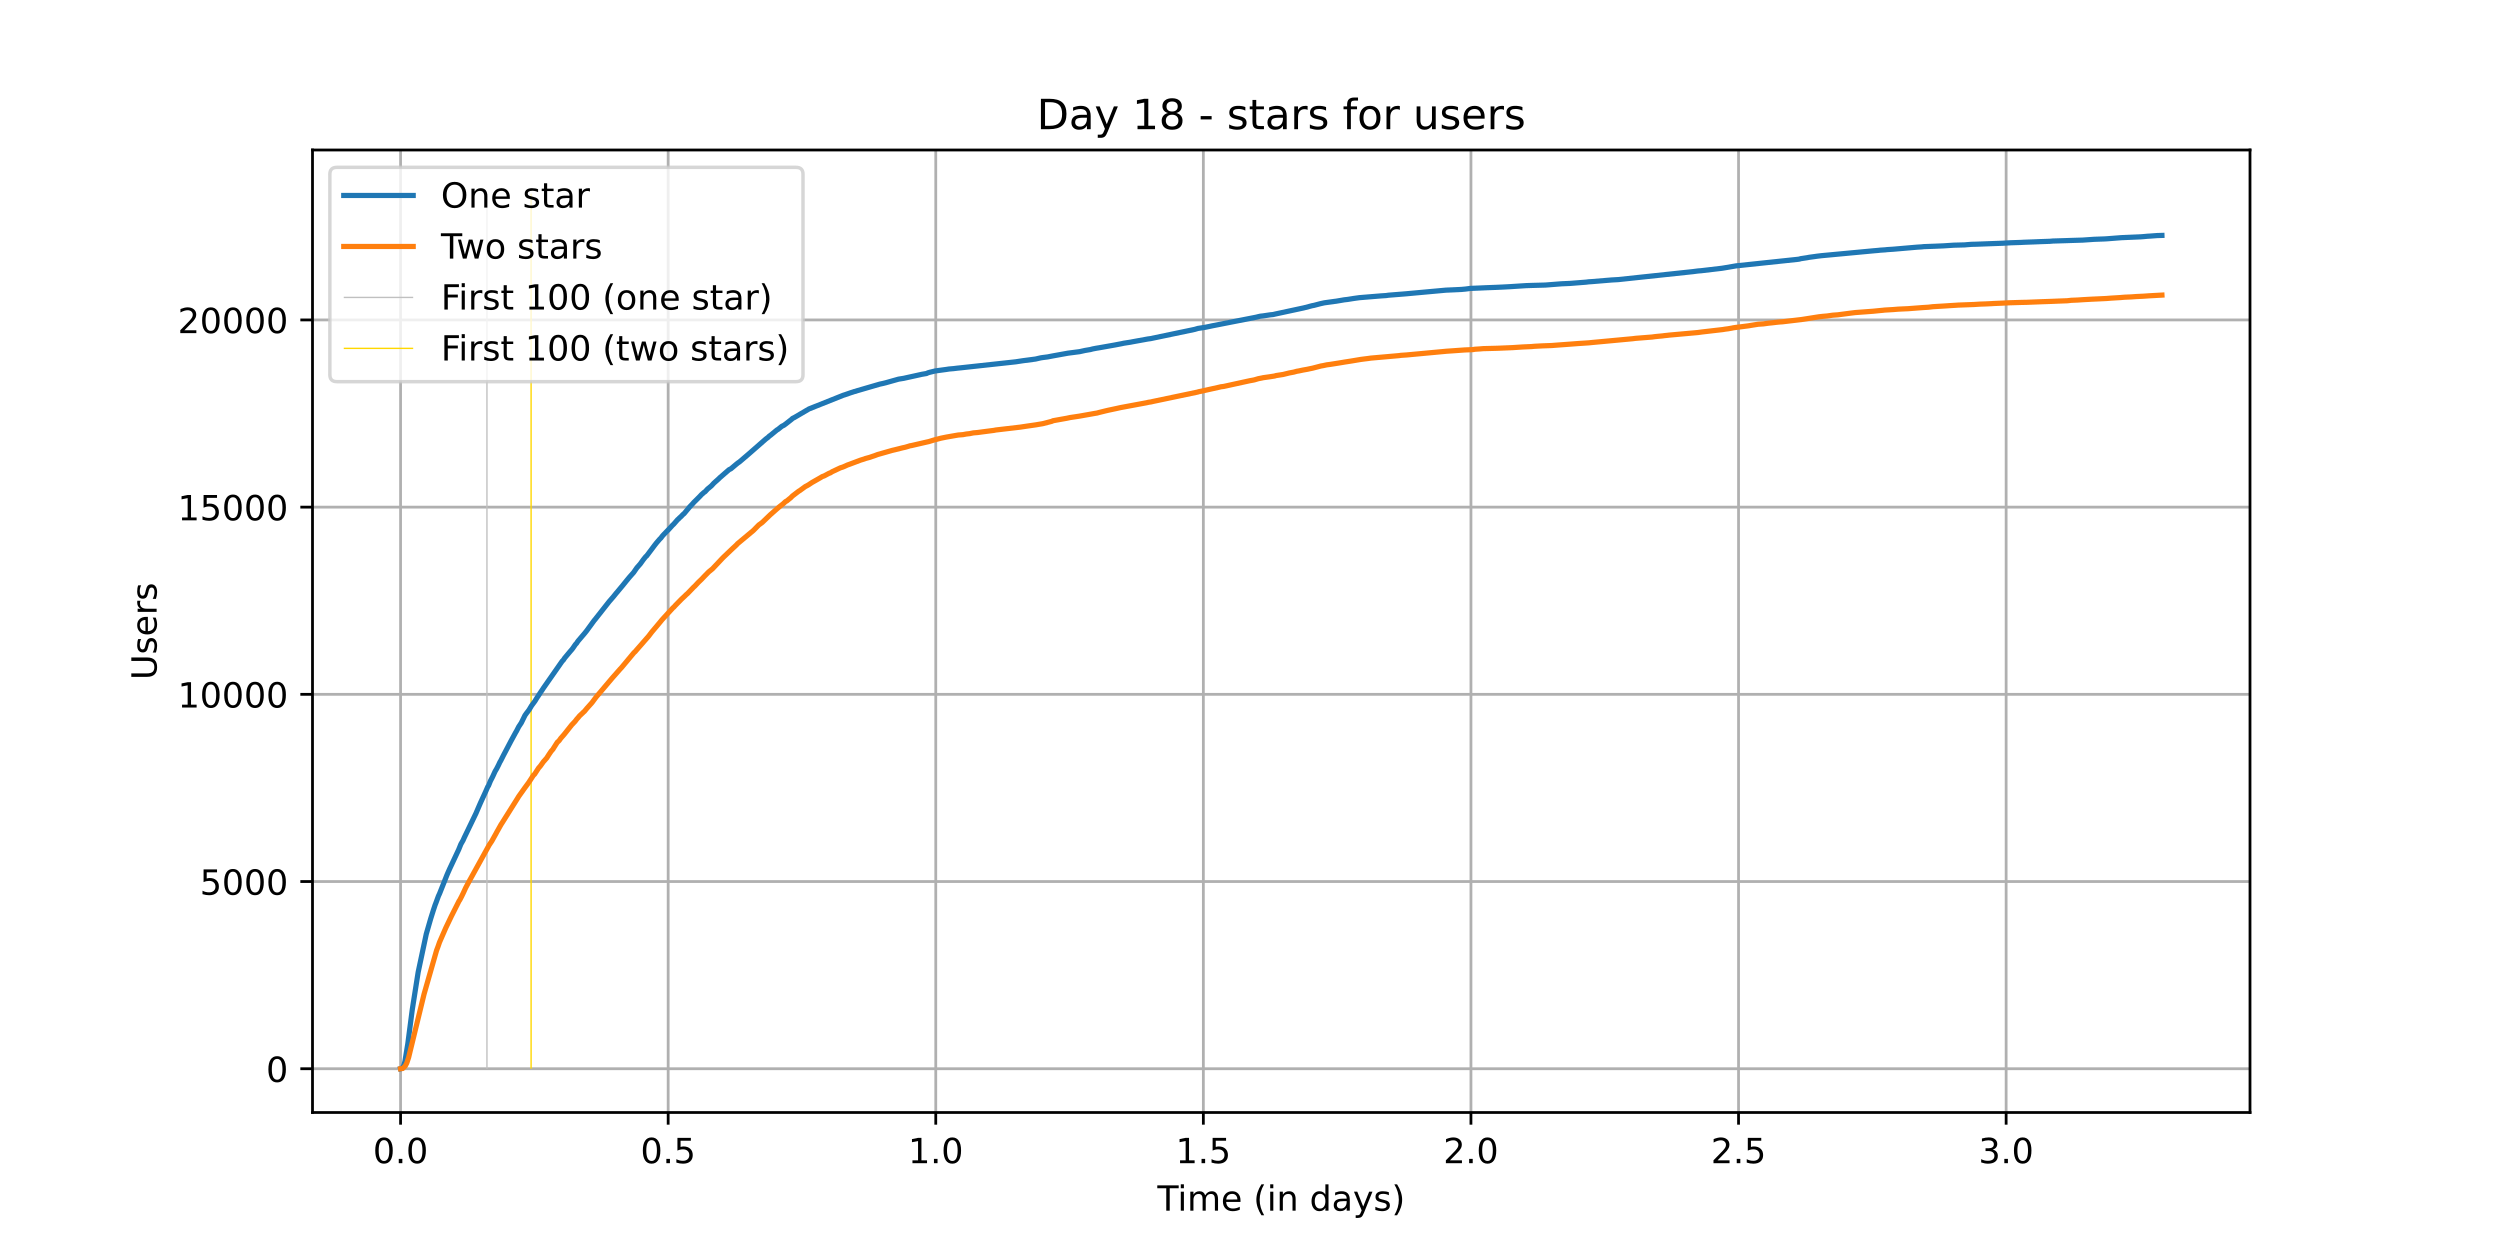 <?xml version="1.0" encoding="utf-8" standalone="no"?>
<!DOCTYPE svg PUBLIC "-//W3C//DTD SVG 1.1//EN"
  "http://www.w3.org/Graphics/SVG/1.1/DTD/svg11.dtd">
<!-- Created with matplotlib (https://matplotlib.org/) -->
<svg height="360pt" version="1.1" viewBox="0 0 720 360" width="720pt" xmlns="http://www.w3.org/2000/svg" xmlns:xlink="http://www.w3.org/1999/xlink">
 <defs>
  <style type="text/css">*{stroke-linecap:butt;stroke-linejoin:round;}</style>
 </defs>
 <g id="figure_1">
  <g id="patch_1">
   <path d="M 0 360 
L 720 360 
L 720 0 
L 0 0 
z
" style="fill:#ffffff;"/>
  </g>
  <g id="axes_1">
   <g id="patch_2">
    <path d="M 90 320.4 
L 648 320.4 
L 648 43.2 
L 90 43.2 
z
" style="fill:#ffffff;"/>
   </g>
   <g id="matplotlib.axis_1">
    <g id="xtick_1">
     <g id="line2d_1">
      <path clip-path="url(#p04d2c1535d)" d="M 115.364 320.4 
L 115.364 43.2 
" style="fill:none;stroke:#b0b0b0;stroke-linecap:square;stroke-width:0.8;"/>
     </g>
     <g id="line2d_2">
      <defs>
       <path d="M 0 0 
L 0 3.5 
" id="m1c72752b8f" style="stroke:#000000;stroke-width:0.8;"/>
      </defs>
      <g>
       <use style="stroke:#000000;stroke-width:0.8;" x="115.364" xlink:href="#m1c72752b8f" y="320.4"/>
      </g>
     </g>
     <g id="text_1">
      <!-- 0.0 -->
      <g transform="translate(107.412 334.998)scale(0.1 -0.1)">
       <defs>
        <path d="M 31.781 66.406 
Q 24.172 66.406 20.328 58.906 
Q 16.5 51.422 16.5 36.375 
Q 16.5 21.391 20.328 13.891 
Q 24.172 6.391 31.781 6.391 
Q 39.453 6.391 43.281 13.891 
Q 47.125 21.391 47.125 36.375 
Q 47.125 51.422 43.281 58.906 
Q 39.453 66.406 31.781 66.406 
z
M 31.781 74.219 
Q 44.047 74.219 50.516 64.516 
Q 56.984 54.828 56.984 36.375 
Q 56.984 17.969 50.516 8.266 
Q 44.047 -1.422 31.781 -1.422 
Q 19.531 -1.422 13.062 8.266 
Q 6.594 17.969 6.594 36.375 
Q 6.594 54.828 13.062 64.516 
Q 19.531 74.219 31.781 74.219 
z
" id="DejaVuSans-48"/>
        <path d="M 10.688 12.406 
L 21 12.406 
L 21 0 
L 10.688 0 
z
" id="DejaVuSans-46"/>
       </defs>
       <use xlink:href="#DejaVuSans-48"/>
       <use x="63.623" xlink:href="#DejaVuSans-46"/>
       <use x="95.41" xlink:href="#DejaVuSans-48"/>
      </g>
     </g>
    </g>
    <g id="xtick_2">
     <g id="line2d_3">
      <path clip-path="url(#p04d2c1535d)" d="M 192.431 320.4 
L 192.431 43.2 
" style="fill:none;stroke:#b0b0b0;stroke-linecap:square;stroke-width:0.8;"/>
     </g>
     <g id="line2d_4">
      <g>
       <use style="stroke:#000000;stroke-width:0.8;" x="192.431" xlink:href="#m1c72752b8f" y="320.4"/>
      </g>
     </g>
     <g id="text_2">
      <!-- 0.5 -->
      <g transform="translate(184.479 334.998)scale(0.1 -0.1)">
       <defs>
        <path d="M 10.797 72.906 
L 49.516 72.906 
L 49.516 64.594 
L 19.828 64.594 
L 19.828 46.734 
Q 21.969 47.469 24.109 47.828 
Q 26.266 48.188 28.422 48.188 
Q 40.625 48.188 47.75 41.5 
Q 54.891 34.812 54.891 23.391 
Q 54.891 11.625 47.562 5.094 
Q 40.234 -1.422 26.906 -1.422 
Q 22.312 -1.422 17.547 -0.641 
Q 12.797 0.141 7.719 1.703 
L 7.719 11.625 
Q 12.109 9.234 16.797 8.062 
Q 21.484 6.891 26.703 6.891 
Q 35.156 6.891 40.078 11.328 
Q 45.016 15.766 45.016 23.391 
Q 45.016 31 40.078 35.438 
Q 35.156 39.891 26.703 39.891 
Q 22.75 39.891 18.812 39.016 
Q 14.891 38.141 10.797 36.281 
z
" id="DejaVuSans-53"/>
       </defs>
       <use xlink:href="#DejaVuSans-48"/>
       <use x="63.623" xlink:href="#DejaVuSans-46"/>
       <use x="95.41" xlink:href="#DejaVuSans-53"/>
      </g>
     </g>
    </g>
    <g id="xtick_3">
     <g id="line2d_5">
      <path clip-path="url(#p04d2c1535d)" d="M 269.498 320.4 
L 269.498 43.2 
" style="fill:none;stroke:#b0b0b0;stroke-linecap:square;stroke-width:0.8;"/>
     </g>
     <g id="line2d_6">
      <g>
       <use style="stroke:#000000;stroke-width:0.8;" x="269.498" xlink:href="#m1c72752b8f" y="320.4"/>
      </g>
     </g>
     <g id="text_3">
      <!-- 1.0 -->
      <g transform="translate(261.546 334.998)scale(0.1 -0.1)">
       <defs>
        <path d="M 12.406 8.297 
L 28.516 8.297 
L 28.516 63.922 
L 10.984 60.406 
L 10.984 69.391 
L 28.422 72.906 
L 38.281 72.906 
L 38.281 8.297 
L 54.391 8.297 
L 54.391 0 
L 12.406 0 
z
" id="DejaVuSans-49"/>
       </defs>
       <use xlink:href="#DejaVuSans-49"/>
       <use x="63.623" xlink:href="#DejaVuSans-46"/>
       <use x="95.41" xlink:href="#DejaVuSans-48"/>
      </g>
     </g>
    </g>
    <g id="xtick_4">
     <g id="line2d_7">
      <path clip-path="url(#p04d2c1535d)" d="M 346.565 320.4 
L 346.565 43.2 
" style="fill:none;stroke:#b0b0b0;stroke-linecap:square;stroke-width:0.8;"/>
     </g>
     <g id="line2d_8">
      <g>
       <use style="stroke:#000000;stroke-width:0.8;" x="346.565" xlink:href="#m1c72752b8f" y="320.4"/>
      </g>
     </g>
     <g id="text_4">
      <!-- 1.5 -->
      <g transform="translate(338.613 334.998)scale(0.1 -0.1)">
       <use xlink:href="#DejaVuSans-49"/>
       <use x="63.623" xlink:href="#DejaVuSans-46"/>
       <use x="95.41" xlink:href="#DejaVuSans-53"/>
      </g>
     </g>
    </g>
    <g id="xtick_5">
     <g id="line2d_9">
      <path clip-path="url(#p04d2c1535d)" d="M 423.632 320.4 
L 423.632 43.2 
" style="fill:none;stroke:#b0b0b0;stroke-linecap:square;stroke-width:0.8;"/>
     </g>
     <g id="line2d_10">
      <g>
       <use style="stroke:#000000;stroke-width:0.8;" x="423.632" xlink:href="#m1c72752b8f" y="320.4"/>
      </g>
     </g>
     <g id="text_5">
      <!-- 2.0 -->
      <g transform="translate(415.68 334.998)scale(0.1 -0.1)">
       <defs>
        <path d="M 19.188 8.297 
L 53.609 8.297 
L 53.609 0 
L 7.328 0 
L 7.328 8.297 
Q 12.938 14.109 22.625 23.891 
Q 32.328 33.688 34.812 36.531 
Q 39.547 41.844 41.422 45.531 
Q 43.312 49.219 43.312 52.781 
Q 43.312 58.594 39.234 62.25 
Q 35.156 65.922 28.609 65.922 
Q 23.969 65.922 18.812 64.312 
Q 13.672 62.703 7.812 59.422 
L 7.812 69.391 
Q 13.766 71.781 18.938 73 
Q 24.125 74.219 28.422 74.219 
Q 39.75 74.219 46.484 68.547 
Q 53.219 62.891 53.219 53.422 
Q 53.219 48.922 51.531 44.891 
Q 49.859 40.875 45.406 35.406 
Q 44.188 33.984 37.641 27.219 
Q 31.109 20.453 19.188 8.297 
z
" id="DejaVuSans-50"/>
       </defs>
       <use xlink:href="#DejaVuSans-50"/>
       <use x="63.623" xlink:href="#DejaVuSans-46"/>
       <use x="95.41" xlink:href="#DejaVuSans-48"/>
      </g>
     </g>
    </g>
    <g id="xtick_6">
     <g id="line2d_11">
      <path clip-path="url(#p04d2c1535d)" d="M 500.699 320.4 
L 500.699 43.2 
" style="fill:none;stroke:#b0b0b0;stroke-linecap:square;stroke-width:0.8;"/>
     </g>
     <g id="line2d_12">
      <g>
       <use style="stroke:#000000;stroke-width:0.8;" x="500.699" xlink:href="#m1c72752b8f" y="320.4"/>
      </g>
     </g>
     <g id="text_6">
      <!-- 2.5 -->
      <g transform="translate(492.748 334.998)scale(0.1 -0.1)">
       <use xlink:href="#DejaVuSans-50"/>
       <use x="63.623" xlink:href="#DejaVuSans-46"/>
       <use x="95.41" xlink:href="#DejaVuSans-53"/>
      </g>
     </g>
    </g>
    <g id="xtick_7">
     <g id="line2d_13">
      <path clip-path="url(#p04d2c1535d)" d="M 577.766 320.4 
L 577.766 43.2 
" style="fill:none;stroke:#b0b0b0;stroke-linecap:square;stroke-width:0.8;"/>
     </g>
     <g id="line2d_14">
      <g>
       <use style="stroke:#000000;stroke-width:0.8;" x="577.766" xlink:href="#m1c72752b8f" y="320.4"/>
      </g>
     </g>
     <g id="text_7">
      <!-- 3.0 -->
      <g transform="translate(569.815 334.998)scale(0.1 -0.1)">
       <defs>
        <path d="M 40.578 39.312 
Q 47.656 37.797 51.625 33 
Q 55.609 28.219 55.609 21.188 
Q 55.609 10.406 48.188 4.484 
Q 40.766 -1.422 27.094 -1.422 
Q 22.516 -1.422 17.656 -0.516 
Q 12.797 0.391 7.625 2.203 
L 7.625 11.719 
Q 11.719 9.328 16.594 8.109 
Q 21.484 6.891 26.812 6.891 
Q 36.078 6.891 40.938 10.547 
Q 45.797 14.203 45.797 21.188 
Q 45.797 27.641 41.281 31.266 
Q 36.766 34.906 28.719 34.906 
L 20.219 34.906 
L 20.219 43.016 
L 29.109 43.016 
Q 36.375 43.016 40.234 45.922 
Q 44.094 48.828 44.094 54.297 
Q 44.094 59.906 40.109 62.906 
Q 36.141 65.922 28.719 65.922 
Q 24.656 65.922 20.016 65.031 
Q 15.375 64.156 9.812 62.312 
L 9.812 71.094 
Q 15.438 72.656 20.344 73.438 
Q 25.25 74.219 29.594 74.219 
Q 40.828 74.219 47.359 69.109 
Q 53.906 64.016 53.906 55.328 
Q 53.906 49.266 50.438 45.094 
Q 46.969 40.922 40.578 39.312 
z
" id="DejaVuSans-51"/>
       </defs>
       <use xlink:href="#DejaVuSans-51"/>
       <use x="63.623" xlink:href="#DejaVuSans-46"/>
       <use x="95.41" xlink:href="#DejaVuSans-48"/>
      </g>
     </g>
    </g>
    <g id="text_8">
     <!-- Time (in days) -->
     <g transform="translate(333.327 348.677)scale(0.1 -0.1)">
      <defs>
       <path d="M -0.297 72.906 
L 61.375 72.906 
L 61.375 64.594 
L 35.5 64.594 
L 35.5 0 
L 25.594 0 
L 25.594 64.594 
L -0.297 64.594 
z
" id="DejaVuSans-84"/>
       <path d="M 9.422 54.688 
L 18.406 54.688 
L 18.406 0 
L 9.422 0 
z
M 9.422 75.984 
L 18.406 75.984 
L 18.406 64.594 
L 9.422 64.594 
z
" id="DejaVuSans-105"/>
       <path d="M 52 44.188 
Q 55.375 50.25 60.062 53.125 
Q 64.75 56 71.094 56 
Q 79.641 56 84.281 50.016 
Q 88.922 44.047 88.922 33.016 
L 88.922 0 
L 79.891 0 
L 79.891 32.719 
Q 79.891 40.578 77.094 44.375 
Q 74.312 48.188 68.609 48.188 
Q 61.625 48.188 57.562 43.547 
Q 53.516 38.922 53.516 30.906 
L 53.516 0 
L 44.484 0 
L 44.484 32.719 
Q 44.484 40.625 41.703 44.406 
Q 38.922 48.188 33.109 48.188 
Q 26.219 48.188 22.156 43.531 
Q 18.109 38.875 18.109 30.906 
L 18.109 0 
L 9.078 0 
L 9.078 54.688 
L 18.109 54.688 
L 18.109 46.188 
Q 21.188 51.219 25.484 53.609 
Q 29.781 56 35.688 56 
Q 41.656 56 45.828 52.969 
Q 50 49.953 52 44.188 
z
" id="DejaVuSans-109"/>
       <path d="M 56.203 29.594 
L 56.203 25.203 
L 14.891 25.203 
Q 15.484 15.922 20.484 11.062 
Q 25.484 6.203 34.422 6.203 
Q 39.594 6.203 44.453 7.469 
Q 49.312 8.734 54.109 11.281 
L 54.109 2.781 
Q 49.266 0.734 44.188 -0.344 
Q 39.109 -1.422 33.891 -1.422 
Q 20.797 -1.422 13.156 6.188 
Q 5.516 13.812 5.516 26.812 
Q 5.516 40.234 12.766 48.109 
Q 20.016 56 32.328 56 
Q 43.359 56 49.781 48.891 
Q 56.203 41.797 56.203 29.594 
z
M 47.219 32.234 
Q 47.125 39.594 43.094 43.984 
Q 39.062 48.391 32.422 48.391 
Q 24.906 48.391 20.391 44.141 
Q 15.875 39.891 15.188 32.172 
z
" id="DejaVuSans-101"/>
       <path id="DejaVuSans-32"/>
       <path d="M 31 75.875 
Q 24.469 64.656 21.281 53.656 
Q 18.109 42.672 18.109 31.391 
Q 18.109 20.125 21.312 9.062 
Q 24.516 -2 31 -13.188 
L 23.188 -13.188 
Q 15.875 -1.703 12.234 9.375 
Q 8.594 20.453 8.594 31.391 
Q 8.594 42.281 12.203 53.312 
Q 15.828 64.359 23.188 75.875 
z
" id="DejaVuSans-40"/>
       <path d="M 54.891 33.016 
L 54.891 0 
L 45.906 0 
L 45.906 32.719 
Q 45.906 40.484 42.875 44.328 
Q 39.844 48.188 33.797 48.188 
Q 26.516 48.188 22.312 43.547 
Q 18.109 38.922 18.109 30.906 
L 18.109 0 
L 9.078 0 
L 9.078 54.688 
L 18.109 54.688 
L 18.109 46.188 
Q 21.344 51.125 25.703 53.562 
Q 30.078 56 35.797 56 
Q 45.219 56 50.047 50.172 
Q 54.891 44.344 54.891 33.016 
z
" id="DejaVuSans-110"/>
       <path d="M 45.406 46.391 
L 45.406 75.984 
L 54.391 75.984 
L 54.391 0 
L 45.406 0 
L 45.406 8.203 
Q 42.578 3.328 38.25 0.953 
Q 33.938 -1.422 27.875 -1.422 
Q 17.969 -1.422 11.734 6.484 
Q 5.516 14.406 5.516 27.297 
Q 5.516 40.188 11.734 48.094 
Q 17.969 56 27.875 56 
Q 33.938 56 38.25 53.625 
Q 42.578 51.266 45.406 46.391 
z
M 14.797 27.297 
Q 14.797 17.391 18.875 11.75 
Q 22.953 6.109 30.078 6.109 
Q 37.203 6.109 41.297 11.75 
Q 45.406 17.391 45.406 27.297 
Q 45.406 37.203 41.297 42.844 
Q 37.203 48.484 30.078 48.484 
Q 22.953 48.484 18.875 42.844 
Q 14.797 37.203 14.797 27.297 
z
" id="DejaVuSans-100"/>
       <path d="M 34.281 27.484 
Q 23.391 27.484 19.188 25 
Q 14.984 22.516 14.984 16.5 
Q 14.984 11.719 18.141 8.906 
Q 21.297 6.109 26.703 6.109 
Q 34.188 6.109 38.703 11.406 
Q 43.219 16.703 43.219 25.484 
L 43.219 27.484 
z
M 52.203 31.203 
L 52.203 0 
L 43.219 0 
L 43.219 8.297 
Q 40.141 3.328 35.547 0.953 
Q 30.953 -1.422 24.312 -1.422 
Q 15.922 -1.422 10.953 3.297 
Q 6 8.016 6 15.922 
Q 6 25.141 12.172 29.828 
Q 18.359 34.516 30.609 34.516 
L 43.219 34.516 
L 43.219 35.406 
Q 43.219 41.609 39.141 45 
Q 35.062 48.391 27.688 48.391 
Q 23 48.391 18.547 47.266 
Q 14.109 46.141 10.016 43.891 
L 10.016 52.203 
Q 14.938 54.109 19.578 55.047 
Q 24.219 56 28.609 56 
Q 40.484 56 46.344 49.844 
Q 52.203 43.703 52.203 31.203 
z
" id="DejaVuSans-97"/>
       <path d="M 32.172 -5.078 
Q 28.375 -14.844 24.75 -17.812 
Q 21.141 -20.797 15.094 -20.797 
L 7.906 -20.797 
L 7.906 -13.281 
L 13.188 -13.281 
Q 16.891 -13.281 18.938 -11.516 
Q 21 -9.766 23.484 -3.219 
L 25.094 0.875 
L 2.984 54.688 
L 12.5 54.688 
L 29.594 11.922 
L 46.688 54.688 
L 56.203 54.688 
z
" id="DejaVuSans-121"/>
       <path d="M 44.281 53.078 
L 44.281 44.578 
Q 40.484 46.531 36.375 47.5 
Q 32.281 48.484 27.875 48.484 
Q 21.188 48.484 17.844 46.438 
Q 14.5 44.391 14.5 40.281 
Q 14.5 37.156 16.891 35.375 
Q 19.281 33.594 26.516 31.984 
L 29.594 31.297 
Q 39.156 29.25 43.188 25.516 
Q 47.219 21.781 47.219 15.094 
Q 47.219 7.469 41.188 3.016 
Q 35.156 -1.422 24.609 -1.422 
Q 20.219 -1.422 15.453 -0.562 
Q 10.688 0.297 5.422 2 
L 5.422 11.281 
Q 10.406 8.688 15.234 7.391 
Q 20.062 6.109 24.812 6.109 
Q 31.156 6.109 34.562 8.281 
Q 37.984 10.453 37.984 14.406 
Q 37.984 18.062 35.516 20.016 
Q 33.062 21.969 24.703 23.781 
L 21.578 24.516 
Q 13.234 26.266 9.516 29.906 
Q 5.812 33.547 5.812 39.891 
Q 5.812 47.609 11.281 51.797 
Q 16.75 56 26.812 56 
Q 31.781 56 36.172 55.266 
Q 40.578 54.547 44.281 53.078 
z
" id="DejaVuSans-115"/>
       <path d="M 8.016 75.875 
L 15.828 75.875 
Q 23.141 64.359 26.781 53.312 
Q 30.422 42.281 30.422 31.391 
Q 30.422 20.453 26.781 9.375 
Q 23.141 -1.703 15.828 -13.188 
L 8.016 -13.188 
Q 14.5 -2 17.703 9.062 
Q 20.906 20.125 20.906 31.391 
Q 20.906 42.672 17.703 53.656 
Q 14.5 64.656 8.016 75.875 
z
" id="DejaVuSans-41"/>
      </defs>
      <use xlink:href="#DejaVuSans-84"/>
      <use x="57.959" xlink:href="#DejaVuSans-105"/>
      <use x="85.742" xlink:href="#DejaVuSans-109"/>
      <use x="183.154" xlink:href="#DejaVuSans-101"/>
      <use x="244.678" xlink:href="#DejaVuSans-32"/>
      <use x="276.465" xlink:href="#DejaVuSans-40"/>
      <use x="315.479" xlink:href="#DejaVuSans-105"/>
      <use x="343.262" xlink:href="#DejaVuSans-110"/>
      <use x="406.641" xlink:href="#DejaVuSans-32"/>
      <use x="438.428" xlink:href="#DejaVuSans-100"/>
      <use x="501.904" xlink:href="#DejaVuSans-97"/>
      <use x="563.184" xlink:href="#DejaVuSans-121"/>
      <use x="622.363" xlink:href="#DejaVuSans-115"/>
      <use x="674.463" xlink:href="#DejaVuSans-41"/>
     </g>
    </g>
   </g>
   <g id="matplotlib.axis_2">
    <g id="ytick_1">
     <g id="line2d_15">
      <path clip-path="url(#p04d2c1535d)" d="M 90 307.8 
L 648 307.8 
" style="fill:none;stroke:#b0b0b0;stroke-linecap:square;stroke-width:0.8;"/>
     </g>
     <g id="line2d_16">
      <defs>
       <path d="M 0 0 
L -3.5 0 
" id="m3b9928354a" style="stroke:#000000;stroke-width:0.8;"/>
      </defs>
      <g>
       <use style="stroke:#000000;stroke-width:0.8;" x="90" xlink:href="#m3b9928354a" y="307.8"/>
      </g>
     </g>
     <g id="text_9">
      <!-- 0 -->
      <g transform="translate(76.638 311.599)scale(0.1 -0.1)">
       <use xlink:href="#DejaVuSans-48"/>
      </g>
     </g>
    </g>
    <g id="ytick_2">
     <g id="line2d_17">
      <path clip-path="url(#p04d2c1535d)" d="M 90 253.884 
L 648 253.884 
" style="fill:none;stroke:#b0b0b0;stroke-linecap:square;stroke-width:0.8;"/>
     </g>
     <g id="line2d_18">
      <g>
       <use style="stroke:#000000;stroke-width:0.8;" x="90" xlink:href="#m3b9928354a" y="253.884"/>
      </g>
     </g>
     <g id="text_10">
      <!-- 5000 -->
      <g transform="translate(57.55 257.684)scale(0.1 -0.1)">
       <use xlink:href="#DejaVuSans-53"/>
       <use x="63.623" xlink:href="#DejaVuSans-48"/>
       <use x="127.246" xlink:href="#DejaVuSans-48"/>
       <use x="190.869" xlink:href="#DejaVuSans-48"/>
      </g>
     </g>
    </g>
    <g id="ytick_3">
     <g id="line2d_19">
      <path clip-path="url(#p04d2c1535d)" d="M 90 199.969 
L 648 199.969 
" style="fill:none;stroke:#b0b0b0;stroke-linecap:square;stroke-width:0.8;"/>
     </g>
     <g id="line2d_20">
      <g>
       <use style="stroke:#000000;stroke-width:0.8;" x="90" xlink:href="#m3b9928354a" y="199.969"/>
      </g>
     </g>
     <g id="text_11">
      <!-- 10000 -->
      <g transform="translate(51.188 203.768)scale(0.1 -0.1)">
       <use xlink:href="#DejaVuSans-49"/>
       <use x="63.623" xlink:href="#DejaVuSans-48"/>
       <use x="127.246" xlink:href="#DejaVuSans-48"/>
       <use x="190.869" xlink:href="#DejaVuSans-48"/>
       <use x="254.492" xlink:href="#DejaVuSans-48"/>
      </g>
     </g>
    </g>
    <g id="ytick_4">
     <g id="line2d_21">
      <path clip-path="url(#p04d2c1535d)" d="M 90 146.053 
L 648 146.053 
" style="fill:none;stroke:#b0b0b0;stroke-linecap:square;stroke-width:0.8;"/>
     </g>
     <g id="line2d_22">
      <g>
       <use style="stroke:#000000;stroke-width:0.8;" x="90" xlink:href="#m3b9928354a" y="146.053"/>
      </g>
     </g>
     <g id="text_12">
      <!-- 15000 -->
      <g transform="translate(51.188 149.852)scale(0.1 -0.1)">
       <use xlink:href="#DejaVuSans-49"/>
       <use x="63.623" xlink:href="#DejaVuSans-53"/>
       <use x="127.246" xlink:href="#DejaVuSans-48"/>
       <use x="190.869" xlink:href="#DejaVuSans-48"/>
       <use x="254.492" xlink:href="#DejaVuSans-48"/>
      </g>
     </g>
    </g>
    <g id="ytick_5">
     <g id="line2d_23">
      <path clip-path="url(#p04d2c1535d)" d="M 90 92.138 
L 648 92.138 
" style="fill:none;stroke:#b0b0b0;stroke-linecap:square;stroke-width:0.8;"/>
     </g>
     <g id="line2d_24">
      <g>
       <use style="stroke:#000000;stroke-width:0.8;" x="90" xlink:href="#m3b9928354a" y="92.138"/>
      </g>
     </g>
     <g id="text_13">
      <!-- 20000 -->
      <g transform="translate(51.188 95.937)scale(0.1 -0.1)">
       <use xlink:href="#DejaVuSans-50"/>
       <use x="63.623" xlink:href="#DejaVuSans-48"/>
       <use x="127.246" xlink:href="#DejaVuSans-48"/>
       <use x="190.869" xlink:href="#DejaVuSans-48"/>
       <use x="254.492" xlink:href="#DejaVuSans-48"/>
      </g>
     </g>
    </g>
    <g id="text_14">
     <!-- Users -->
     <g transform="translate(45.108 195.801)rotate(-90)scale(0.1 -0.1)">
      <defs>
       <path d="M 8.688 72.906 
L 18.609 72.906 
L 18.609 28.609 
Q 18.609 16.891 22.844 11.734 
Q 27.094 6.594 36.625 6.594 
Q 46.094 6.594 50.344 11.734 
Q 54.594 16.891 54.594 28.609 
L 54.594 72.906 
L 64.5 72.906 
L 64.5 27.391 
Q 64.5 13.141 57.438 5.859 
Q 50.391 -1.422 36.625 -1.422 
Q 22.797 -1.422 15.734 5.859 
Q 8.688 13.141 8.688 27.391 
z
" id="DejaVuSans-85"/>
       <path d="M 41.109 46.297 
Q 39.594 47.172 37.812 47.578 
Q 36.031 48 33.891 48 
Q 26.266 48 22.188 43.047 
Q 18.109 38.094 18.109 28.812 
L 18.109 0 
L 9.078 0 
L 9.078 54.688 
L 18.109 54.688 
L 18.109 46.188 
Q 20.953 51.172 25.484 53.578 
Q 30.031 56 36.531 56 
Q 37.453 56 38.578 55.875 
Q 39.703 55.766 41.062 55.516 
z
" id="DejaVuSans-114"/>
      </defs>
      <use xlink:href="#DejaVuSans-85"/>
      <use x="73.193" xlink:href="#DejaVuSans-115"/>
      <use x="125.293" xlink:href="#DejaVuSans-101"/>
      <use x="186.816" xlink:href="#DejaVuSans-114"/>
      <use x="227.93" xlink:href="#DejaVuSans-115"/>
     </g>
    </g>
   </g>
   <g id="LineCollection_1">
    <path clip-path="url(#p04d2c1535d)" d="M 140.239 307.8 
L 140.239 55.8 
" style="fill:none;stroke:#c0c0c0;stroke-width:0.4;"/>
   </g>
   <g id="LineCollection_2">
    <path clip-path="url(#p04d2c1535d)" d="M 152.955 307.8 
L 152.955 55.8 
" style="fill:none;stroke:#ffd700;stroke-width:0.4;"/>
   </g>
   <g id="line2d_25">
    <path clip-path="url(#p04d2c1535d)" d="M 115.364 307.8 
L 115.763 307.703 
L 116.295 306.862 
L 116.612 305.719 
L 117.462 300.511 
L 118.734 290.752 
L 120.43 279.99 
L 122.765 269.002 
L 124.037 264.592 
L 124.779 262.231 
L 125.311 260.624 
L 125.522 260.095 
L 126.265 258.068 
L 126.583 257.389 
L 128.704 252.04 
L 129.023 251.296 
L 129.553 250.11 
L 132.099 244.686 
L 132.736 243.112 
L 133.371 242.001 
L 133.69 241.268 
L 137.085 234.227 
L 137.72 232.739 
L 138.357 231.272 
L 139.843 228.037 
L 140.478 226.582 
L 140.691 226.29 
L 141.22 224.975 
L 141.857 223.735 
L 142.599 222.128 
L 143.024 221.416 
L 143.554 220.381 
L 143.978 219.475 
L 144.191 219.13 
L 145.04 217.448 
L 145.57 216.445 
L 147.161 213.415 
L 147.586 212.639 
L 148.54 210.892 
L 148.752 210.547 
L 149.387 209.307 
L 150.131 208.185 
L 151.191 206.029 
L 151.723 205.285 
L 151.933 205.026 
L 152.358 204.455 
L 153.1 203.225 
L 154.056 201.931 
L 154.586 201.058 
L 155.965 198.977 
L 156.177 198.675 
L 156.495 198.179 
L 161.907 190.426 
L 162.226 190.113 
L 162.649 189.477 
L 164.241 187.579 
L 164.665 187.094 
L 164.984 186.684 
L 165.727 185.595 
L 166.044 185.271 
L 166.363 184.775 
L 166.574 184.506 
L 168.378 182.392 
L 168.907 181.734 
L 171.136 178.683 
L 171.348 178.446 
L 171.985 177.637 
L 175.485 173.194 
L 175.802 172.838 
L 176.757 171.728 
L 177.499 170.8 
L 177.711 170.574 
L 178.031 170.175 
L 179.303 168.655 
L 180.469 167.21 
L 181.318 166.185 
L 182.485 164.87 
L 183.44 163.489 
L 184.394 162.411 
L 185.243 161.225 
L 185.455 160.955 
L 185.985 160.287 
L 186.198 160.147 
L 188.531 157.041 
L 189.063 156.362 
L 190.017 155.251 
L 190.335 154.949 
L 190.759 154.378 
L 191.184 153.914 
L 192.668 152.383 
L 192.987 152.038 
L 193.624 151.326 
L 194.049 150.927 
L 195.215 149.59 
L 195.321 149.558 
L 195.638 149.202 
L 196.17 148.727 
L 196.7 148.167 
L 197.017 147.919 
L 198.609 145.999 
L 199.458 145.104 
L 199.882 144.619 
L 200.2 144.317 
L 201.579 142.937 
L 202.003 142.473 
L 202.747 141.815 
L 203.065 141.61 
L 203.807 140.802 
L 204.126 140.554 
L 204.872 139.928 
L 205.614 139.12 
L 206.888 137.987 
L 207.313 137.567 
L 209.965 135.27 
L 210.497 135.011 
L 211.981 133.76 
L 212.513 133.329 
L 212.937 133.049 
L 215.59 130.784 
L 215.908 130.504 
L 220.58 126.417 
L 221.217 125.943 
L 221.534 125.619 
L 221.959 125.317 
L 223.762 123.829 
L 224.082 123.646 
L 225.143 122.794 
L 225.778 122.47 
L 226.31 122.082 
L 228.008 120.745 
L 228.221 120.519 
L 228.75 120.26 
L 232.998 117.769 
L 242.865 113.833 
L 243.29 113.704 
L 245.093 113.078 
L 245.518 112.949 
L 246.048 112.766 
L 246.367 112.701 
L 246.792 112.55 
L 253.369 110.631 
L 254.323 110.426 
L 255.067 110.242 
L 258.78 109.196 
L 260.264 108.959 
L 260.689 108.862 
L 265.038 107.902 
L 265.463 107.805 
L 266.842 107.568 
L 267.266 107.363 
L 267.796 107.212 
L 269.387 106.824 
L 272.57 106.393 
L 273.312 106.274 
L 274.586 106.166 
L 275.752 106.026 
L 276.814 105.918 
L 292.513 104.204 
L 294.636 103.88 
L 298.241 103.406 
L 299.727 103.061 
L 300.364 102.964 
L 301.743 102.791 
L 302.273 102.683 
L 303.227 102.5 
L 307.576 101.713 
L 310.971 101.271 
L 312.457 100.937 
L 314.049 100.667 
L 314.684 100.494 
L 315.745 100.29 
L 316.487 100.171 
L 321.049 99.362 
L 322.109 99.157 
L 322.853 99.017 
L 323.275 98.931 
L 323.595 98.855 
L 325.609 98.543 
L 326.14 98.435 
L 330.595 97.626 
L 331.337 97.529 
L 344.067 94.866 
L 345.025 94.585 
L 347.039 94.273 
L 348.206 94.035 
L 349.162 93.83 
L 361.786 91.35 
L 362.421 91.189 
L 362.952 91.07 
L 363.8 90.973 
L 365.816 90.671 
L 366.665 90.585 
L 367.3 90.434 
L 375.469 88.676 
L 377.909 88.04 
L 378.439 87.943 
L 380.243 87.468 
L 381.409 87.21 
L 384.272 86.811 
L 384.804 86.746 
L 386.395 86.476 
L 387.138 86.347 
L 388.092 86.239 
L 390.001 85.937 
L 391.485 85.732 
L 392.759 85.625 
L 397.745 85.215 
L 399.229 85.118 
L 399.866 85.021 
L 404.745 84.632 
L 416.414 83.565 
L 418.853 83.457 
L 420.869 83.36 
L 422.035 83.252 
L 423.521 83.058 
L 426.172 82.95 
L 428.081 82.864 
L 430.946 82.756 
L 432.855 82.67 
L 434.871 82.562 
L 437.841 82.368 
L 439.538 82.26 
L 441.129 82.206 
L 445.054 82.098 
L 449.721 81.732 
L 452.161 81.624 
L 456.828 81.257 
L 457.57 81.16 
L 458.312 81.117 
L 464.148 80.632 
L 466.058 80.524 
L 487.591 78.227 
L 488.227 78.141 
L 489.075 78.033 
L 489.924 77.968 
L 495.863 77.268 
L 496.607 77.149 
L 500 76.567 
L 517.718 74.69 
L 518.248 74.615 
L 518.567 74.507 
L 520.476 74.216 
L 521.008 74.108 
L 522.599 73.892 
L 523.341 73.785 
L 524.615 73.634 
L 539.677 72.221 
L 540.951 72.113 
L 541.48 72.049 
L 542.965 71.952 
L 543.496 71.887 
L 545.193 71.779 
L 552.088 71.186 
L 553.467 71.1 
L 553.997 71.035 
L 556.542 70.938 
L 557.179 70.916 
L 559.725 70.808 
L 562.695 70.614 
L 565.878 70.528 
L 566.408 70.474 
L 567.787 70.366 
L 569.166 70.334 
L 572.029 70.226 
L 573.727 70.162 
L 576.698 70.054 
L 579.136 69.913 
L 582.108 69.816 
L 582.85 69.773 
L 585.821 69.665 
L 587.624 69.59 
L 590.382 69.493 
L 591.23 69.417 
L 594.73 69.31 
L 596.321 69.256 
L 599.821 69.148 
L 603.109 68.921 
L 606.079 68.814 
L 606.822 68.77 
L 610.959 68.447 
L 616.483 68.21 
L 617.333 68.145 
L 618.499 68.037 
L 619.243 67.994 
L 620.515 67.897 
L 621.257 67.843 
L 622.636 67.8 
L 622.636 67.8 
" style="fill:none;stroke:#1f77b4;stroke-linecap:square;stroke-width:1.5;"/>
   </g>
   <g id="line2d_26">
    <path clip-path="url(#p04d2c1535d)" d="M 115.364 307.8 
L 115.976 307.714 
L 116.719 306.991 
L 117.142 306.172 
L 117.674 304.587 
L 122.128 286.309 
L 125.734 273.715 
L 126.158 272.593 
L 126.583 271.364 
L 128.387 267.223 
L 129.978 263.902 
L 132.204 259.492 
L 132.417 259.19 
L 132.946 258.176 
L 133.478 257.076 
L 134.115 255.685 
L 135.069 253.895 
L 140.903 243.338 
L 141.645 242.228 
L 142.387 240.891 
L 142.812 240.136 
L 143.131 239.532 
L 143.449 238.982 
L 144.298 237.462 
L 144.51 237.149 
L 148.433 230.906 
L 148.965 230.064 
L 149.387 229.374 
L 151.086 226.98 
L 152.252 225.395 
L 153.631 223.271 
L 153.949 222.991 
L 155.116 221.19 
L 155.645 220.586 
L 156.495 219.389 
L 157.453 218.311 
L 158.089 217.308 
L 158.725 216.37 
L 159.256 215.766 
L 159.468 215.399 
L 160.528 213.739 
L 160.74 213.577 
L 161.06 213.254 
L 161.483 212.65 
L 162.439 211.561 
L 164.665 208.757 
L 165.62 207.754 
L 166.151 207.053 
L 166.469 206.719 
L 166.893 206.191 
L 167.848 205.296 
L 168.06 205.069 
L 168.272 204.918 
L 169.014 204.012 
L 170.499 202.352 
L 171.665 200.777 
L 176.439 195.138 
L 176.757 194.782 
L 177.076 194.426 
L 178.56 192.733 
L 178.985 192.28 
L 182.592 187.956 
L 182.91 187.687 
L 183.227 187.309 
L 186.834 183.179 
L 187.684 182.058 
L 190.122 179.157 
L 190.654 178.5 
L 193.836 175.027 
L 194.049 174.876 
L 194.472 174.391 
L 196.275 172.547 
L 197.124 171.76 
L 197.654 171.232 
L 197.973 170.973 
L 199.775 169.097 
L 200.095 168.816 
L 201.156 167.684 
L 202.003 166.875 
L 202.958 165.873 
L 204.126 164.686 
L 205.19 163.824 
L 207.949 160.891 
L 208.267 160.567 
L 208.692 160.157 
L 211.132 157.828 
L 211.344 157.645 
L 212.088 156.944 
L 212.406 156.588 
L 216.969 152.782 
L 218.562 151.164 
L 218.987 150.873 
L 219.306 150.625 
L 219.518 150.474 
L 221.854 148.231 
L 223.762 146.549 
L 224.082 146.28 
L 224.399 145.999 
L 225.566 145.083 
L 226.203 144.479 
L 226.627 144.252 
L 227.264 143.724 
L 227.689 143.39 
L 228.221 142.851 
L 230.024 141.47 
L 230.342 141.287 
L 231.937 140.122 
L 232.466 139.853 
L 232.891 139.605 
L 233.847 138.969 
L 234.589 138.548 
L 236.288 137.578 
L 236.817 137.254 
L 237.349 137.071 
L 238.833 136.273 
L 239.046 136.24 
L 239.682 135.842 
L 242.016 134.742 
L 242.76 134.504 
L 244.139 133.89 
L 244.563 133.75 
L 247.853 132.51 
L 248.913 132.186 
L 249.232 132.057 
L 250.504 131.712 
L 251.036 131.517 
L 251.885 131.237 
L 252.734 130.914 
L 256.976 129.706 
L 257.718 129.533 
L 259.946 128.973 
L 260.689 128.811 
L 261.643 128.531 
L 262.068 128.39 
L 262.492 128.326 
L 266.842 127.323 
L 267.477 127.183 
L 268.433 126.892 
L 268.963 126.73 
L 270.979 126.201 
L 271.508 126.094 
L 272.57 125.878 
L 275.965 125.285 
L 277.345 125.177 
L 278.3 124.994 
L 279.254 124.886 
L 280.316 124.67 
L 281.588 124.562 
L 283.179 124.347 
L 286.255 123.948 
L 286.786 123.84 
L 293.786 123.02 
L 295.802 122.718 
L 298.348 122.352 
L 299.09 122.222 
L 300.257 122.028 
L 300.576 121.953 
L 302.803 121.371 
L 303.015 121.306 
L 303.227 121.176 
L 307.257 120.454 
L 308.212 120.249 
L 310.227 119.947 
L 310.866 119.85 
L 314.684 119.171 
L 315.215 119.074 
L 315.958 118.955 
L 316.487 118.804 
L 318.503 118.308 
L 319.245 118.136 
L 320.519 117.866 
L 321.474 117.661 
L 322.745 117.381 
L 329.746 116.076 
L 330.17 116.001 
L 330.807 115.85 
L 331.444 115.763 
L 332.079 115.612 
L 344.918 112.917 
L 345.238 112.809 
L 345.767 112.712 
L 351.176 111.504 
L 351.601 111.396 
L 352.45 111.288 
L 359.98 109.639 
L 360.724 109.509 
L 361.254 109.401 
L 362.421 109.056 
L 363.377 108.873 
L 363.8 108.776 
L 365.498 108.539 
L 367.088 108.291 
L 367.512 108.161 
L 369.528 107.849 
L 371.332 107.406 
L 372.605 107.169 
L 373.453 106.932 
L 374.09 106.824 
L 375.256 106.576 
L 376.53 106.35 
L 377.06 106.231 
L 378.014 106.037 
L 380.455 105.401 
L 381.092 105.293 
L 382.151 105.066 
L 383.001 104.959 
L 385.334 104.592 
L 386.713 104.366 
L 387.138 104.29 
L 389.152 103.977 
L 391.91 103.514 
L 392.654 103.417 
L 394.033 103.244 
L 394.775 103.136 
L 401.987 102.5 
L 402.942 102.414 
L 403.473 102.338 
L 405.065 102.231 
L 416.626 101.152 
L 418.218 101.044 
L 421.823 100.786 
L 424.156 100.689 
L 424.793 100.581 
L 426.279 100.484 
L 427.127 100.408 
L 431.264 100.3 
L 433.067 100.225 
L 435.613 100.117 
L 438.583 99.923 
L 441.022 99.815 
L 441.978 99.729 
L 444.205 99.61 
L 446.857 99.513 
L 447.282 99.481 
L 448.661 99.373 
L 452.479 99.093 
L 453.752 98.996 
L 454.6 98.931 
L 457.57 98.737 
L 458.632 98.629 
L 470.195 97.551 
L 471.043 97.443 
L 475.816 97.065 
L 476.559 96.958 
L 477.62 96.85 
L 478.787 96.742 
L 479.317 96.666 
L 480.166 96.58 
L 480.696 96.515 
L 488.97 95.771 
L 489.605 95.685 
L 490.242 95.599 
L 496.182 94.909 
L 496.819 94.801 
L 497.666 94.693 
L 498.833 94.488 
L 499.152 94.413 
L 499.895 94.305 
L 503.607 93.83 
L 504.137 93.733 
L 506.367 93.378 
L 507.851 93.281 
L 509.337 93.076 
L 510.398 92.968 
L 511.565 92.828 
L 512.52 92.731 
L 513.262 92.687 
L 518.885 92.019 
L 521.22 91.652 
L 523.129 91.35 
L 523.873 91.232 
L 525.039 91.102 
L 526.206 91.005 
L 527.797 90.779 
L 529.282 90.671 
L 532.889 90.197 
L 534.268 90.024 
L 538.298 89.722 
L 539.465 89.636 
L 539.996 89.582 
L 541.056 89.474 
L 542.223 89.366 
L 542.754 89.302 
L 545.3 89.151 
L 546.572 89.043 
L 547.209 89.01 
L 549.542 88.903 
L 553.786 88.579 
L 555.376 88.482 
L 556.649 88.331 
L 559.3 88.169 
L 560.999 88.061 
L 561.423 88.029 
L 563.225 87.921 
L 563.969 87.867 
L 566.832 87.76 
L 568.529 87.695 
L 570.227 87.587 
L 571.818 87.533 
L 573.62 87.447 
L 574.045 87.415 
L 576.591 87.307 
L 578.712 87.199 
L 582.321 87.091 
L 583.593 87.069 
L 586.245 86.962 
L 587.942 86.897 
L 591.017 86.789 
L 592.821 86.714 
L 595.367 86.617 
L 596.533 86.487 
L 598.337 86.412 
L 599.928 86.304 
L 602.262 86.174 
L 604.595 86.067 
L 606.609 85.97 
L 607.988 85.862 
L 610.641 85.7 
L 611.922 85.592 
L 613.725 85.517 
L 615.21 85.409 
L 617.226 85.312 
L 618.499 85.226 
L 618.922 85.193 
L 622.636 84.988 
L 622.636 84.988 
" style="fill:none;stroke:#ff7f0e;stroke-linecap:square;stroke-width:1.5;"/>
   </g>
   <g id="patch_3">
    <path d="M 90 320.4 
L 90 43.2 
" style="fill:none;stroke:#000000;stroke-linecap:square;stroke-linejoin:miter;stroke-width:0.8;"/>
   </g>
   <g id="patch_4">
    <path d="M 648 320.4 
L 648 43.2 
" style="fill:none;stroke:#000000;stroke-linecap:square;stroke-linejoin:miter;stroke-width:0.8;"/>
   </g>
   <g id="patch_5">
    <path d="M 90 320.4 
L 648 320.4 
" style="fill:none;stroke:#000000;stroke-linecap:square;stroke-linejoin:miter;stroke-width:0.8;"/>
   </g>
   <g id="patch_6">
    <path d="M 90 43.2 
L 648 43.2 
" style="fill:none;stroke:#000000;stroke-linecap:square;stroke-linejoin:miter;stroke-width:0.8;"/>
   </g>
   <g id="text_15">
    <!-- Day 18 - stars for users -->
    <g transform="translate(298.609 37.2)scale(0.12 -0.12)">
     <defs>
      <path d="M 19.672 64.797 
L 19.672 8.109 
L 31.594 8.109 
Q 46.688 8.109 53.688 14.938 
Q 60.688 21.781 60.688 36.531 
Q 60.688 51.172 53.688 57.984 
Q 46.688 64.797 31.594 64.797 
z
M 9.812 72.906 
L 30.078 72.906 
Q 51.266 72.906 61.172 64.094 
Q 71.094 55.281 71.094 36.531 
Q 71.094 17.672 61.125 8.828 
Q 51.172 0 30.078 0 
L 9.812 0 
z
" id="DejaVuSans-68"/>
      <path d="M 31.781 34.625 
Q 24.75 34.625 20.719 30.859 
Q 16.703 27.094 16.703 20.516 
Q 16.703 13.922 20.719 10.156 
Q 24.75 6.391 31.781 6.391 
Q 38.812 6.391 42.859 10.172 
Q 46.922 13.969 46.922 20.516 
Q 46.922 27.094 42.891 30.859 
Q 38.875 34.625 31.781 34.625 
z
M 21.922 38.812 
Q 15.578 40.375 12.031 44.719 
Q 8.5 49.078 8.5 55.328 
Q 8.5 64.062 14.719 69.141 
Q 20.953 74.219 31.781 74.219 
Q 42.672 74.219 48.875 69.141 
Q 55.078 64.062 55.078 55.328 
Q 55.078 49.078 51.531 44.719 
Q 48 40.375 41.703 38.812 
Q 48.828 37.156 52.797 32.312 
Q 56.781 27.484 56.781 20.516 
Q 56.781 9.906 50.312 4.234 
Q 43.844 -1.422 31.781 -1.422 
Q 19.734 -1.422 13.25 4.234 
Q 6.781 9.906 6.781 20.516 
Q 6.781 27.484 10.781 32.312 
Q 14.797 37.156 21.922 38.812 
z
M 18.312 54.391 
Q 18.312 48.734 21.844 45.562 
Q 25.391 42.391 31.781 42.391 
Q 38.141 42.391 41.719 45.562 
Q 45.312 48.734 45.312 54.391 
Q 45.312 60.062 41.719 63.234 
Q 38.141 66.406 31.781 66.406 
Q 25.391 66.406 21.844 63.234 
Q 18.312 60.062 18.312 54.391 
z
" id="DejaVuSans-56"/>
      <path d="M 4.891 31.391 
L 31.203 31.391 
L 31.203 23.391 
L 4.891 23.391 
z
" id="DejaVuSans-45"/>
      <path d="M 18.312 70.219 
L 18.312 54.688 
L 36.812 54.688 
L 36.812 47.703 
L 18.312 47.703 
L 18.312 18.016 
Q 18.312 11.328 20.141 9.422 
Q 21.969 7.516 27.594 7.516 
L 36.812 7.516 
L 36.812 0 
L 27.594 0 
Q 17.188 0 13.234 3.875 
Q 9.281 7.766 9.281 18.016 
L 9.281 47.703 
L 2.688 47.703 
L 2.688 54.688 
L 9.281 54.688 
L 9.281 70.219 
z
" id="DejaVuSans-116"/>
      <path d="M 37.109 75.984 
L 37.109 68.5 
L 28.516 68.5 
Q 23.688 68.5 21.797 66.547 
Q 19.922 64.594 19.922 59.516 
L 19.922 54.688 
L 34.719 54.688 
L 34.719 47.703 
L 19.922 47.703 
L 19.922 0 
L 10.891 0 
L 10.891 47.703 
L 2.297 47.703 
L 2.297 54.688 
L 10.891 54.688 
L 10.891 58.5 
Q 10.891 67.625 15.141 71.797 
Q 19.391 75.984 28.609 75.984 
z
" id="DejaVuSans-102"/>
      <path d="M 30.609 48.391 
Q 23.391 48.391 19.188 42.75 
Q 14.984 37.109 14.984 27.297 
Q 14.984 17.484 19.156 11.844 
Q 23.344 6.203 30.609 6.203 
Q 37.797 6.203 41.984 11.859 
Q 46.188 17.531 46.188 27.297 
Q 46.188 37.016 41.984 42.703 
Q 37.797 48.391 30.609 48.391 
z
M 30.609 56 
Q 42.328 56 49.016 48.375 
Q 55.719 40.766 55.719 27.297 
Q 55.719 13.875 49.016 6.219 
Q 42.328 -1.422 30.609 -1.422 
Q 18.844 -1.422 12.172 6.219 
Q 5.516 13.875 5.516 27.297 
Q 5.516 40.766 12.172 48.375 
Q 18.844 56 30.609 56 
z
" id="DejaVuSans-111"/>
      <path d="M 8.5 21.578 
L 8.5 54.688 
L 17.484 54.688 
L 17.484 21.922 
Q 17.484 14.156 20.5 10.266 
Q 23.531 6.391 29.594 6.391 
Q 36.859 6.391 41.078 11.031 
Q 45.312 15.672 45.312 23.688 
L 45.312 54.688 
L 54.297 54.688 
L 54.297 0 
L 45.312 0 
L 45.312 8.406 
Q 42.047 3.422 37.719 1 
Q 33.406 -1.422 27.688 -1.422 
Q 18.266 -1.422 13.375 4.438 
Q 8.5 10.297 8.5 21.578 
z
M 31.109 56 
z
" id="DejaVuSans-117"/>
     </defs>
     <use xlink:href="#DejaVuSans-68"/>
     <use x="77.002" xlink:href="#DejaVuSans-97"/>
     <use x="138.281" xlink:href="#DejaVuSans-121"/>
     <use x="197.461" xlink:href="#DejaVuSans-32"/>
     <use x="229.248" xlink:href="#DejaVuSans-49"/>
     <use x="292.871" xlink:href="#DejaVuSans-56"/>
     <use x="356.494" xlink:href="#DejaVuSans-32"/>
     <use x="388.281" xlink:href="#DejaVuSans-45"/>
     <use x="424.365" xlink:href="#DejaVuSans-32"/>
     <use x="456.152" xlink:href="#DejaVuSans-115"/>
     <use x="508.252" xlink:href="#DejaVuSans-116"/>
     <use x="547.461" xlink:href="#DejaVuSans-97"/>
     <use x="608.74" xlink:href="#DejaVuSans-114"/>
     <use x="649.854" xlink:href="#DejaVuSans-115"/>
     <use x="701.953" xlink:href="#DejaVuSans-32"/>
     <use x="733.74" xlink:href="#DejaVuSans-102"/>
     <use x="768.945" xlink:href="#DejaVuSans-111"/>
     <use x="830.127" xlink:href="#DejaVuSans-114"/>
     <use x="871.24" xlink:href="#DejaVuSans-32"/>
     <use x="903.027" xlink:href="#DejaVuSans-117"/>
     <use x="966.406" xlink:href="#DejaVuSans-115"/>
     <use x="1018.506" xlink:href="#DejaVuSans-101"/>
     <use x="1080.029" xlink:href="#DejaVuSans-114"/>
     <use x="1121.143" xlink:href="#DejaVuSans-115"/>
    </g>
   </g>
   <g id="legend_1">
    <g id="patch_7">
     <path d="M 97 109.912 
L 229.266 109.912 
Q 231.266 109.912 231.266 107.912 
L 231.266 50.2 
Q 231.266 48.2 229.266 48.2 
L 97 48.2 
Q 95 48.2 95 50.2 
L 95 107.912 
Q 95 109.912 97 109.912 
z
" style="fill:#ffffff;opacity:0.8;stroke:#cccccc;stroke-linejoin:miter;"/>
    </g>
    <g id="line2d_27">
     <path d="M 99 56.298 
L 119 56.298 
" style="fill:none;stroke:#1f77b4;stroke-linecap:square;stroke-width:1.5;"/>
    </g>
    <g id="line2d_28"/>
    <g id="text_16">
     <!-- One star -->
     <g transform="translate(127 59.798)scale(0.1 -0.1)">
      <defs>
       <path d="M 39.406 66.219 
Q 28.656 66.219 22.328 58.203 
Q 16.016 50.203 16.016 36.375 
Q 16.016 22.609 22.328 14.594 
Q 28.656 6.594 39.406 6.594 
Q 50.141 6.594 56.422 14.594 
Q 62.703 22.609 62.703 36.375 
Q 62.703 50.203 56.422 58.203 
Q 50.141 66.219 39.406 66.219 
z
M 39.406 74.219 
Q 54.734 74.219 63.906 63.938 
Q 73.094 53.656 73.094 36.375 
Q 73.094 19.141 63.906 8.859 
Q 54.734 -1.422 39.406 -1.422 
Q 24.031 -1.422 14.812 8.828 
Q 5.609 19.094 5.609 36.375 
Q 5.609 53.656 14.812 63.938 
Q 24.031 74.219 39.406 74.219 
z
" id="DejaVuSans-79"/>
      </defs>
      <use xlink:href="#DejaVuSans-79"/>
      <use x="78.711" xlink:href="#DejaVuSans-110"/>
      <use x="142.09" xlink:href="#DejaVuSans-101"/>
      <use x="203.613" xlink:href="#DejaVuSans-32"/>
      <use x="235.4" xlink:href="#DejaVuSans-115"/>
      <use x="287.5" xlink:href="#DejaVuSans-116"/>
      <use x="326.709" xlink:href="#DejaVuSans-97"/>
      <use x="387.988" xlink:href="#DejaVuSans-114"/>
     </g>
    </g>
    <g id="line2d_29">
     <path d="M 99 70.977 
L 119 70.977 
" style="fill:none;stroke:#ff7f0e;stroke-linecap:square;stroke-width:1.5;"/>
    </g>
    <g id="line2d_30"/>
    <g id="text_17">
     <!-- Two stars -->
     <g transform="translate(127 74.477)scale(0.1 -0.1)">
      <defs>
       <path d="M 4.203 54.688 
L 13.188 54.688 
L 24.422 12.016 
L 35.594 54.688 
L 46.188 54.688 
L 57.422 12.016 
L 68.609 54.688 
L 77.594 54.688 
L 63.281 0 
L 52.688 0 
L 40.922 44.828 
L 29.109 0 
L 18.5 0 
z
" id="DejaVuSans-119"/>
      </defs>
      <use xlink:href="#DejaVuSans-84"/>
      <use x="44.584" xlink:href="#DejaVuSans-119"/>
      <use x="126.371" xlink:href="#DejaVuSans-111"/>
      <use x="187.553" xlink:href="#DejaVuSans-32"/>
      <use x="219.34" xlink:href="#DejaVuSans-115"/>
      <use x="271.439" xlink:href="#DejaVuSans-116"/>
      <use x="310.648" xlink:href="#DejaVuSans-97"/>
      <use x="371.928" xlink:href="#DejaVuSans-114"/>
      <use x="413.041" xlink:href="#DejaVuSans-115"/>
     </g>
    </g>
    <g id="line2d_31">
     <path d="M 99 85.655 
L 119 85.655 
" style="fill:none;stroke:#c0c0c0;stroke-width:0.4;"/>
    </g>
    <g id="text_18">
     <!-- First 100 (one star) -->
     <g transform="translate(127 89.155)scale(0.1 -0.1)">
      <defs>
       <path d="M 9.812 72.906 
L 51.703 72.906 
L 51.703 64.594 
L 19.672 64.594 
L 19.672 43.109 
L 48.578 43.109 
L 48.578 34.812 
L 19.672 34.812 
L 19.672 0 
L 9.812 0 
z
" id="DejaVuSans-70"/>
      </defs>
      <use xlink:href="#DejaVuSans-70"/>
      <use x="50.27" xlink:href="#DejaVuSans-105"/>
      <use x="78.053" xlink:href="#DejaVuSans-114"/>
      <use x="119.166" xlink:href="#DejaVuSans-115"/>
      <use x="171.266" xlink:href="#DejaVuSans-116"/>
      <use x="210.475" xlink:href="#DejaVuSans-32"/>
      <use x="242.262" xlink:href="#DejaVuSans-49"/>
      <use x="305.885" xlink:href="#DejaVuSans-48"/>
      <use x="369.508" xlink:href="#DejaVuSans-48"/>
      <use x="433.131" xlink:href="#DejaVuSans-32"/>
      <use x="464.918" xlink:href="#DejaVuSans-40"/>
      <use x="503.932" xlink:href="#DejaVuSans-111"/>
      <use x="565.113" xlink:href="#DejaVuSans-110"/>
      <use x="628.492" xlink:href="#DejaVuSans-101"/>
      <use x="690.016" xlink:href="#DejaVuSans-32"/>
      <use x="721.803" xlink:href="#DejaVuSans-115"/>
      <use x="773.902" xlink:href="#DejaVuSans-116"/>
      <use x="813.111" xlink:href="#DejaVuSans-97"/>
      <use x="874.391" xlink:href="#DejaVuSans-114"/>
      <use x="915.504" xlink:href="#DejaVuSans-41"/>
     </g>
    </g>
    <g id="line2d_32">
     <path d="M 99 100.333 
L 119 100.333 
" style="fill:none;stroke:#ffd700;stroke-width:0.4;"/>
    </g>
    <g id="text_19">
     <!-- First 100 (two stars) -->
     <g transform="translate(127 103.833)scale(0.1 -0.1)">
      <use xlink:href="#DejaVuSans-70"/>
      <use x="50.27" xlink:href="#DejaVuSans-105"/>
      <use x="78.053" xlink:href="#DejaVuSans-114"/>
      <use x="119.166" xlink:href="#DejaVuSans-115"/>
      <use x="171.266" xlink:href="#DejaVuSans-116"/>
      <use x="210.475" xlink:href="#DejaVuSans-32"/>
      <use x="242.262" xlink:href="#DejaVuSans-49"/>
      <use x="305.885" xlink:href="#DejaVuSans-48"/>
      <use x="369.508" xlink:href="#DejaVuSans-48"/>
      <use x="433.131" xlink:href="#DejaVuSans-32"/>
      <use x="464.918" xlink:href="#DejaVuSans-40"/>
      <use x="503.932" xlink:href="#DejaVuSans-116"/>
      <use x="543.141" xlink:href="#DejaVuSans-119"/>
      <use x="624.928" xlink:href="#DejaVuSans-111"/>
      <use x="686.109" xlink:href="#DejaVuSans-32"/>
      <use x="717.896" xlink:href="#DejaVuSans-115"/>
      <use x="769.996" xlink:href="#DejaVuSans-116"/>
      <use x="809.205" xlink:href="#DejaVuSans-97"/>
      <use x="870.484" xlink:href="#DejaVuSans-114"/>
      <use x="911.598" xlink:href="#DejaVuSans-115"/>
      <use x="963.697" xlink:href="#DejaVuSans-41"/>
     </g>
    </g>
   </g>
  </g>
 </g>
 <defs>
  <clipPath id="p04d2c1535d">
   <rect height="277.2" width="558" x="90" y="43.2"/>
  </clipPath>
 </defs>
</svg>
